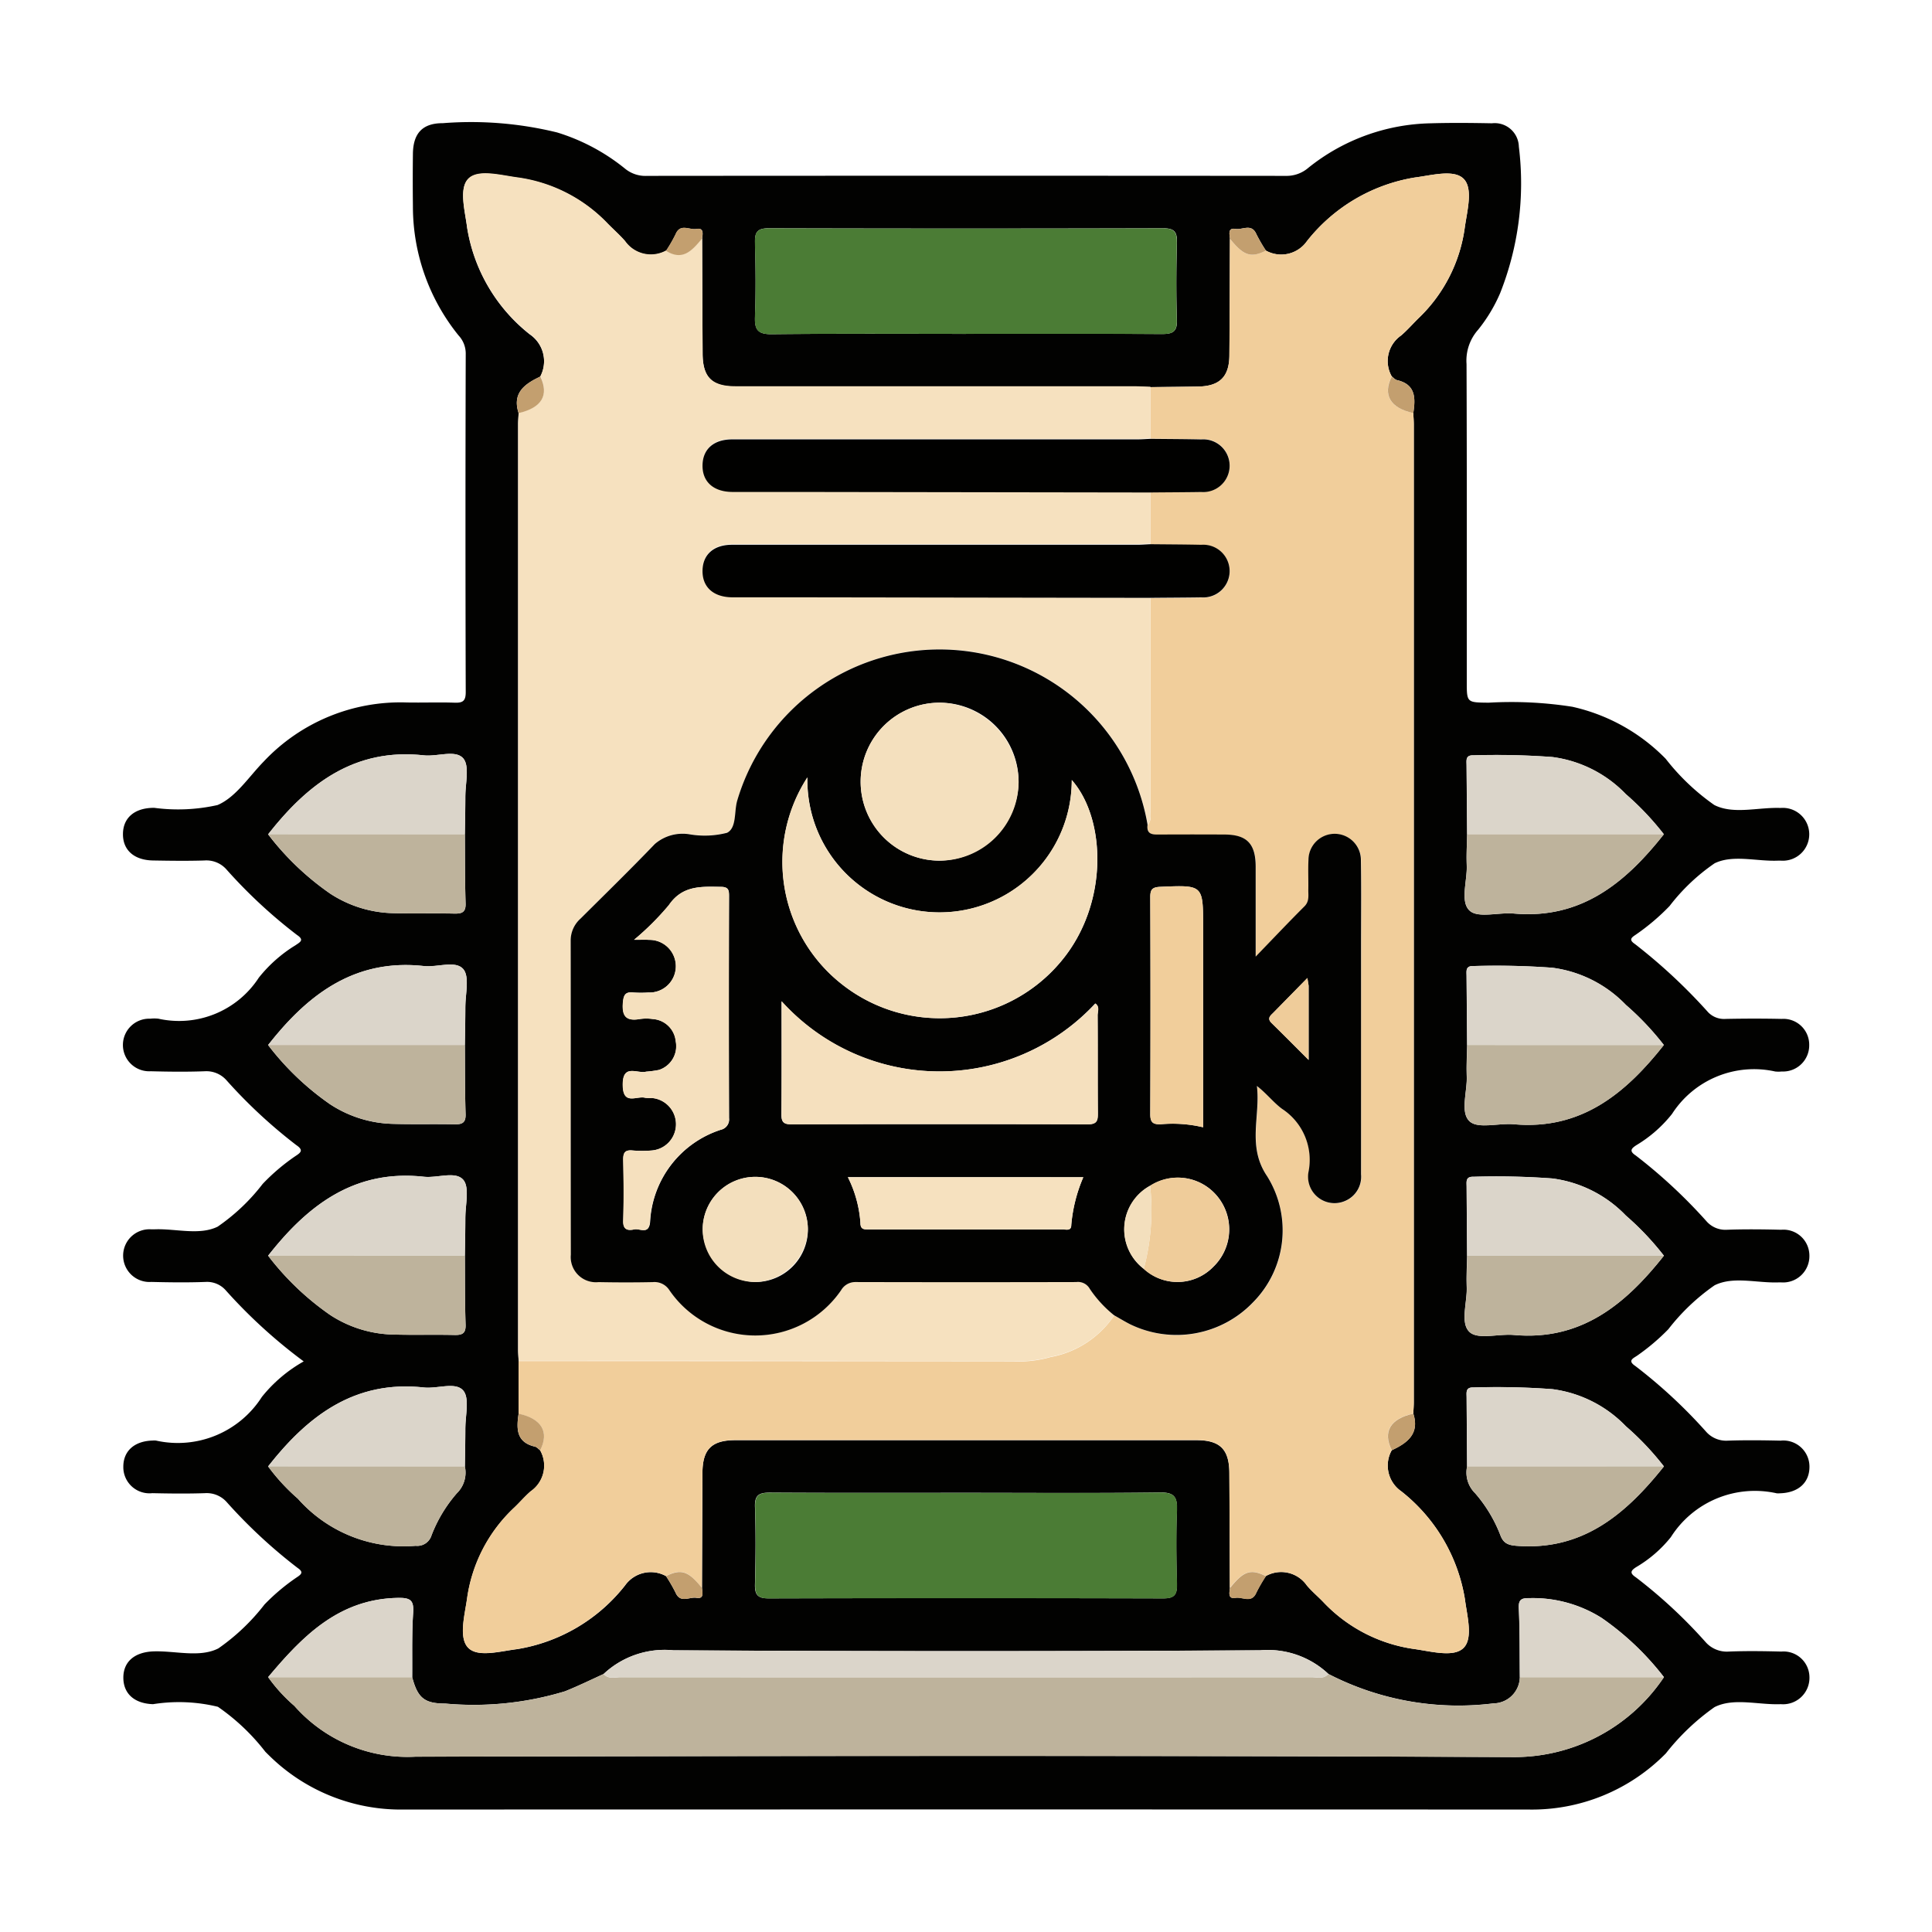 <svg xmlns="http://www.w3.org/2000/svg" width="65" height="65" viewBox="0 0 65 65">
  <g id="Grupo_970476" data-name="Grupo 970476" transform="translate(-810 -4484)">
    <g id="Grupo_970474" data-name="Grupo 970474" transform="translate(263.74 4436.824)">
      <path id="Trazado_637690" data-name="Trazado 637690" d="M556.478,92.979a17.375,17.375,0,0,1-2.623-2.392.837.837,0,0,0-.674-.282c-.608.023-1.219.015-1.828,0a.887.887,0,1,1-.008-1.77c.037,0,.074,0,.111,0,.716-.029,1.508.213,2.126-.089a6.686,6.686,0,0,0,1.515-1.438,6.841,6.841,0,0,1,1.094-.931c.182-.119.3-.2.034-.378a17.065,17.065,0,0,1-2.348-2.182.9.9,0,0,0-.719-.3c-.608.023-1.218.016-1.828,0a.885.885,0,1,1-.017-1.768,1.252,1.252,0,0,1,.277,0,3.2,3.2,0,0,0,3.378-1.381,4.749,4.749,0,0,1,1.241-1.095c.146-.1.3-.171.042-.342a16.981,16.981,0,0,1-2.387-2.22.9.9,0,0,0-.728-.285c-.572.018-1.145.01-1.717,0-.647-.007-1.031-.35-1.022-.9.008-.531.38-.856,1-.871h.055a6.064,6.064,0,0,0,2.127-.094c.615-.261,1.052-.952,1.555-1.466a6.312,6.312,0,0,1,4.81-1.985c.535.01,1.071-.011,1.606.007.272.009.38-.047.379-.356q-.017-5.7,0-11.407a.89.89,0,0,0-.24-.591,6.9,6.9,0,0,1-1.537-4.342q-.011-.886,0-1.772c.009-.694.328-1.032,1.01-1.029a12.157,12.157,0,0,1,3.841.312,6.775,6.775,0,0,1,2.277,1.211,1.082,1.082,0,0,0,.755.25q10.746-.009,21.492,0a1.118,1.118,0,0,0,.748-.269,6.779,6.779,0,0,1,4.13-1.5c.683-.02,1.366-.013,2.049,0a.812.812,0,0,1,.906.785,10.037,10.037,0,0,1-.632,4.936,5.277,5.277,0,0,1-.739,1.226,1.563,1.563,0,0,0-.389,1.152c.014,3.562.008,7.125.008,10.687,0,.706,0,.7.736.707a13.29,13.29,0,0,1,2.814.137,6.313,6.313,0,0,1,3.143,1.751,7.567,7.567,0,0,0,1.634,1.554c.644.329,1.48.071,2.232.1a.889.889,0,1,1,.016,1.773c-.037,0-.074,0-.111,0-.716.029-1.508-.212-2.126.089a6.647,6.647,0,0,0-1.515,1.437,7.4,7.4,0,0,1-1.138.965c-.141.094-.245.168-.03.312a18.689,18.689,0,0,1,2.468,2.3.743.743,0,0,0,.586.221c.628-.012,1.256-.014,1.883,0a.869.869,0,0,1,.929.881.88.88,0,0,1-.925.888,1.01,1.01,0,0,1-.221,0,3.281,3.281,0,0,0-3.469,1.427,4.432,4.432,0,0,1-1.2,1.052c-.174.113-.247.2-.02.348a17.573,17.573,0,0,1,2.387,2.221.844.844,0,0,0,.676.277c.608-.022,1.219-.015,1.828,0a.873.873,0,0,1,.95.86.885.885,0,0,1-.959.91h-.055c-.733.033-1.545-.219-2.178.1a7.053,7.053,0,0,0-1.554,1.477,7.2,7.2,0,0,1-1.054.892c-.131.088-.326.165-.056.345a17.177,17.177,0,0,1,2.389,2.219.9.9,0,0,0,.725.292c.59-.02,1.181-.013,1.772,0a.879.879,0,0,1,.972.895c-.006.527-.384.86-.993.876a.542.542,0,0,1-.111,0,3.347,3.347,0,0,0-3.559,1.475,4.247,4.247,0,0,1-1.168,1.01c-.194.124-.215.206-.006.345a16.727,16.727,0,0,1,2.348,2.182.952.952,0,0,0,.772.313c.59-.024,1.181-.015,1.772,0a.872.872,0,0,1,.945.865.888.888,0,0,1-.964.905c-.751.031-1.587-.228-2.231.1a7.723,7.723,0,0,0-1.634,1.554,6.315,6.315,0,0,1-4.629,1.891q-18.916-.006-37.832,0a6.309,6.309,0,0,1-4.543-1.828c-.04-.038-.079-.078-.118-.117a7.174,7.174,0,0,0-1.595-1.512,5.544,5.544,0,0,0-2.181-.088c-.616-.019-.989-.341-1-.87-.011-.552.373-.884,1.018-.906.733-.024,1.545.22,2.178-.1a7.047,7.047,0,0,0,1.553-1.478,6.853,6.853,0,0,1,1.1-.923c.169-.11.2-.181.01-.31a17.311,17.311,0,0,1-2.388-2.219.9.9,0,0,0-.725-.293c-.59.02-1.181.013-1.772,0a.88.88,0,0,1-.975-.891c0-.531.377-.864.987-.879a.543.543,0,0,1,.111,0,3.356,3.356,0,0,0,3.563-1.468A4.856,4.856,0,0,1,556.478,92.979Zm45.762-3.556a9.479,9.479,0,0,0-1.28-1.352,4.18,4.18,0,0,0-2.473-1.248,25.708,25.708,0,0,0-2.655-.057c-.27-.009-.231.17-.23.331q.007,1.162.017,2.325c-.006.349-.029.7-.014,1.046.023.526-.233,1.224.1,1.527.288.26.978.049,1.485.095C599.459,92.294,600.95,91.054,602.24,89.423Zm-46.96,7.089a6.685,6.685,0,0,0,1,1.083,4.742,4.742,0,0,0,3.964,1.587.5.5,0,0,0,.534-.351,4.741,4.741,0,0,1,.851-1.415.972.972,0,0,0,.271-.905c.006-.424.018-.848.016-1.272,0-.44.15-1.026-.073-1.282-.262-.3-.866-.051-1.318-.1C558.194,93.6,556.614,94.81,555.28,96.512Zm0-7.089a9.259,9.259,0,0,0,2.089,1.994,4.029,4.029,0,0,0,2.13.658c.679.019,1.359,0,2.039.014.268.007.4-.043.386-.355-.027-.77-.019-1.542-.024-2.313.006-.424.018-.848.016-1.272,0-.44.15-1.026-.072-1.282-.263-.3-.867-.051-1.319-.1C558.194,86.507,556.613,87.72,555.28,89.423Zm46.96,7.089a9.49,9.49,0,0,0-1.28-1.352,4.184,4.184,0,0,0-2.473-1.248,25.645,25.645,0,0,0-2.655-.057c-.27-.009-.231.17-.23.331q.007,1.162.017,2.325a.975.975,0,0,0,.271.905,4.757,4.757,0,0,1,.85,1.416c.1.265.258.329.535.351C599.512,99.361,600.966,98.108,602.24,96.513ZM561.9,82.333c.006-.424.018-.848.016-1.272,0-.44.15-1.026-.072-1.282-.263-.3-.867-.051-1.319-.1-2.33-.259-3.911.954-5.245,2.657a9.259,9.259,0,0,0,2.089,1.994,4.029,4.029,0,0,0,2.13.658c.679.019,1.359,0,2.039.014.268.007.4-.043.386-.355C561.9,83.875,561.905,83.1,561.9,82.333Zm33.72-7.089c-.006.349-.029.7-.014,1.046.022.526-.233,1.225.1,1.527.288.259.978.049,1.485.095,2.265.2,3.757-1.035,5.046-2.666a9.505,9.505,0,0,0-1.28-1.352,4.18,4.18,0,0,0-2.473-1.248,25.646,25.646,0,0,0-2.655-.057c-.27-.009-.231.17-.23.331Q595.61,74.081,595.62,75.243Zm-33.72,0c.006-.424.018-.848.016-1.272,0-.44.15-1.026-.072-1.282-.263-.3-.867-.052-1.319-.1-2.33-.259-3.911.953-5.245,2.657a9.254,9.254,0,0,0,2.089,1.994,4.027,4.027,0,0,0,2.13.658c.679.019,1.359,0,2.039.014.268.006.4-.043.386-.355C561.9,76.786,561.905,76.014,561.9,75.243Zm33.72,7.089c-.006.349-.029.7-.014,1.046.023.526-.233,1.225.1,1.527.288.259.978.049,1.485.095,2.265.2,3.757-1.035,5.046-2.666a9.48,9.48,0,0,0-1.28-1.352,4.18,4.18,0,0,0-2.473-1.248,25.646,25.646,0,0,0-2.655-.057c-.27-.009-.231.17-.23.332Q595.61,81.17,595.62,82.333Zm-29.05,21.161c-.433.2-.86.406-1.3.583a10.561,10.561,0,0,1-4.031.413c-.7,0-.928-.191-1.111-.889.007-.717-.016-1.435.032-2.149.028-.409-.062-.522-.488-.517-2,.025-3.229,1.282-4.39,2.667a5.457,5.457,0,0,0,.882.966,5.069,5.069,0,0,0,4.08,1.709c12.327-.026,24.654-.045,36.98.014a6.06,6.06,0,0,0,5.018-2.689,9.4,9.4,0,0,0-2.094-1.992,4.336,4.336,0,0,0-2.408-.668c-.254,0-.4.012-.381.344.039.77.026,1.543.035,2.314a.9.9,0,0,1-.89.884,9.527,9.527,0,0,1-5.552-.991,2.971,2.971,0,0,0-2.288-.795q-9.874.056-19.749,0A3,3,0,0,0,566.57,103.494Zm-2.862-42.419c-.006.129-.017.258-.017.386q0,15.561,0,31.121c0,.129.011.258.017.386v1.769c-.074.5-.088.963.552,1.11.064.015.115.081.173.123a1.049,1.049,0,0,1-.316,1.379c-.195.168-.363.368-.55.545a5.161,5.161,0,0,0-1.594,3.081c-.082.563-.285,1.315.044,1.644s1.079.11,1.644.041a5.8,5.8,0,0,0,3.628-2.142,1.06,1.06,0,0,1,1.379-.315,5.4,5.4,0,0,1,.32.555c.161.371.468.135.7.175.262.046.206-.17.19-.328q.008-1.938.016-3.875c0-.793.311-1.1,1.109-1.1q7.755,0,15.509,0c.8,0,1.1.31,1.109,1.1.008,1.292.011,2.583.017,3.875-.016.158-.072.374.19.327.233-.041.54.2.7-.176a5.174,5.174,0,0,1,.321-.555,1.051,1.051,0,0,1,1.379.317c.168.2.366.364.546.55a5.2,5.2,0,0,0,3.083,1.59c.563.079,1.315.289,1.644-.04s.116-1.08.044-1.645a5.8,5.8,0,0,0-2.145-3.627,1.053,1.053,0,0,1-.316-1.378c.524-.245.941-.553.725-1.232.006-.129.017-.258.017-.386q0-16.446,0-32.891c0-.129-.011-.258-.017-.386.074-.5.088-.963-.552-1.11-.064-.015-.115-.081-.173-.123a1.047,1.047,0,0,1,.317-1.378c.209-.18.392-.39.589-.584a5.18,5.18,0,0,0,1.551-3.044c.078-.564.289-1.315-.04-1.643s-1.08-.113-1.644-.042a5.818,5.818,0,0,0-3.628,2.143,1.057,1.057,0,0,1-1.379.315,5.356,5.356,0,0,1-.321-.555c-.162-.371-.468-.135-.7-.175-.262-.046-.205.171-.189.328-.005,1.31-.007,2.62-.018,3.93-.006.72-.33,1.035-1.055,1.046-.535.009-1.07.013-1.6.019-.2-.006-.405-.018-.608-.018q-6.675,0-13.351,0c-.8,0-1.1-.31-1.109-1.1q-.011-1.938-.016-3.876c.019-.16.068-.374-.193-.326-.233.043-.542-.2-.7.179a4.873,4.873,0,0,1-.321.557,1.06,1.06,0,0,1-1.379-.322c-.18-.209-.39-.392-.585-.589a5.163,5.163,0,0,0-3.043-1.551c-.564-.077-1.317-.286-1.644.041s-.113,1.079-.042,1.644a5.718,5.718,0,0,0,2.105,3.586,1.1,1.1,0,0,1,.359,1.42C563.919,60.09,563.485,60.388,563.708,61.075ZM578.758,97.4c-2.2,0-4.391.007-6.586-.007-.367,0-.526.072-.512.481.03.866.023,1.733,0,2.6-.008.351.085.478.459.477q6.641-.018,13.282,0c.38,0,.463-.136.454-.481-.02-.829-.031-1.661,0-2.489.019-.45-.1-.6-.572-.592C583.111,97.417,580.934,97.4,578.758,97.4Zm0-38.993c2.2,0,4.39-.007,6.586.007.366,0,.527-.071.513-.48-.03-.866-.023-1.733,0-2.6.009-.35-.082-.479-.458-.478q-6.641.018-13.282,0c-.379,0-.464.134-.455.481.021.829.031,1.661,0,2.489-.019.448.1.6.572.593C574.407,58.395,576.584,58.41,578.761,58.409Z" fill="#020201"/>
      <path id="Trazado_637691" data-name="Trazado 637691" d="M603.8,100.7V98.927q8.323,0,16.645.008a3.816,3.816,0,0,0,1.253-.143,3.285,3.285,0,0,0,2.142-1.4c.175.1.347.2.526.293a3.564,3.564,0,0,0,4.161-.742,3.438,3.438,0,0,0,.465-4.23c-.686-1.006-.22-2.026-.345-3.038.323.249.552.551.844.769a2.051,2.051,0,0,1,.889,2.138.89.89,0,0,0,1.248.955.882.882,0,0,0,.523-.89q-.008-3.817,0-7.635c0-.977.011-1.955-.005-2.932a.882.882,0,0,0-1.764-.013c-.016.331,0,.664-.005,1,0,.2.042.394-.131.566-.516.515-1.017,1.046-1.64,1.69,0-1.13,0-2.08,0-3.029,0-.773-.3-1.075-1.058-1.078q-1.079-.005-2.158,0c-.236,0-.465.013-.422-.331.143-.155.091-.348.091-.526q0-3.551,0-7.1c.571-.006,1.142-.007,1.714-.02a.887.887,0,1,0,0-1.769c-.571-.013-1.142-.014-1.714-.02V69.7c.571-.006,1.142-.007,1.714-.02a.887.887,0,1,0,0-1.769c-.571-.013-1.142-.014-1.714-.02V66.159c.535-.006,1.07-.01,1.6-.019.725-.012,1.049-.327,1.055-1.046.011-1.31.012-2.62.018-3.93.458.576.7.657,1.211.4a1.058,1.058,0,0,0,1.379-.315,5.818,5.818,0,0,1,3.628-2.143c.565-.071,1.315-.286,1.644.042s.118,1.08.04,1.643a5.179,5.179,0,0,1-1.551,3.044c-.2.194-.38.4-.589.584a1.047,1.047,0,0,0-.317,1.378c-.314.62-.053,1.064.725,1.233.006.129.017.258.017.386q0,16.445,0,32.891c0,.129-.011.257-.017.386-.778.168-1.04.614-.725,1.232a1.053,1.053,0,0,0,.316,1.378,5.8,5.8,0,0,1,2.145,3.627c.072.565.284,1.316-.044,1.645s-1.08.12-1.644.04a5.2,5.2,0,0,1-3.083-1.59c-.18-.186-.377-.355-.546-.55a1.051,1.051,0,0,0-1.379-.317c-.51-.254-.755-.172-1.212.4-.005-1.292-.009-2.583-.017-3.875,0-.792-.313-1.1-1.109-1.1q-7.755,0-15.509,0c-.8,0-1.1.308-1.109,1.1q-.012,1.938-.016,3.875c-.459-.576-.7-.658-1.211-.4a1.06,1.06,0,0,0-1.379.315,5.8,5.8,0,0,1-3.628,2.142c-.565.069-1.316.287-1.644-.041s-.126-1.081-.044-1.644a5.161,5.161,0,0,1,1.594-3.081c.187-.178.355-.377.55-.545a1.049,1.049,0,0,0,.316-1.379C604.842,101.308,604.581,100.864,603.8,100.7Z" transform="translate(-40.094 -5.958)" fill="#f1ce9b"/>
      <path id="Trazado_637692" data-name="Trazado 637692" d="M625.07,73.242q0,3.551,0,7.1c0,.178.053.371-.091.526a7.1,7.1,0,0,0-13.8-.828c-.118.378-.014.933-.347,1.1a3.009,3.009,0,0,1-1.254.053,1.43,1.43,0,0,0-1.177.325c-.819.851-1.664,1.677-2.5,2.51a.984.984,0,0,0-.331.729c0,3.526,0,7.052.005,10.577a.847.847,0,0,0,.933.923c.609.01,1.219.011,1.828,0a.594.594,0,0,1,.551.266,3.5,3.5,0,0,0,5.781.007.552.552,0,0,1,.49-.275q3.711.015,7.423,0a.453.453,0,0,1,.455.231,3.985,3.985,0,0,0,.821.89,3.285,3.285,0,0,1-2.142,1.4,3.816,3.816,0,0,1-1.253.143q-8.322-.014-16.645-.008c-.006-.129-.017-.257-.017-.386q0-15.561,0-31.121c0-.129.011-.257.017-.386.782-.184,1.027-.6.73-1.234a1.1,1.1,0,0,0-.359-1.42,5.718,5.718,0,0,1-2.105-3.586c-.071-.565-.285-1.317.042-1.644s1.08-.117,1.644-.041a5.163,5.163,0,0,1,3.043,1.551c.194.2.4.38.584.589a1.06,1.06,0,0,0,1.379.322c.573.363.892-.027,1.214-.409q.007,1.938.016,3.876c0,.792.313,1.1,1.109,1.1q6.675,0,13.351,0c.2,0,.405.011.608.018v1.735c-.147.006-.294.018-.442.018q-6.812,0-13.624,0c-.62,0-.987.324-1,.856-.015.561.359.908,1,.913.72.006,1.44,0,2.16,0l11.906.018v1.736c-.147.006-.294.017-.442.018q-6.812,0-13.624,0c-.62,0-.987.324-1,.856-.015.561.359.908,1,.913.72.006,1.44,0,2.16,0Z" transform="translate(-40.107 -5.952)" fill="#f6e1bf"/>
      <path id="Trazado_637693" data-name="Trazado 637693" d="M619.36,286.476a6.06,6.06,0,0,1-5.018,2.689c-12.326-.059-24.653-.04-36.98-.014a5.069,5.069,0,0,1-4.08-1.709,5.457,5.457,0,0,1-.882-.966h4.847c.182.7.412.889,1.111.889a10.561,10.561,0,0,0,4.031-.413c.441-.177.867-.387,1.3-.583.162.184.38.108.573.108q11.617.006,23.235,0c.193,0,.41.076.573-.108a9.527,9.527,0,0,0,5.552.991.9.9,0,0,0,.89-.884Z" transform="translate(-17.12 -182.873)" fill="#beb39c"/>
      <path id="Trazado_637694" data-name="Trazado 637694" d="M653.281,258.886c2.177,0,4.354.015,6.53-.011.474-.006.592.142.573.592-.035.828-.024,1.66,0,2.489.009.346-.074.483-.454.482q-6.641-.018-13.282,0c-.374,0-.467-.126-.459-.477.021-.866.028-1.734,0-2.6-.014-.409.145-.483.512-.481C648.89,258.893,651.086,258.886,653.281,258.886Z" transform="translate(-74.523 -161.484)" fill="#4b7c35"/>
      <path id="Trazado_637695" data-name="Trazado 637695" d="M653.277,70.828c-2.177,0-4.354-.014-6.53.012-.476.006-.59-.144-.572-.593.035-.828.024-1.66,0-2.489-.009-.347.076-.482.455-.481q6.641.018,13.282,0c.375,0,.466.128.458.478-.021.866-.028,1.734,0,2.6.014.41-.147.483-.513.48C657.668,70.821,655.473,70.828,653.277,70.828Z" transform="translate(-74.517 -12.419)" fill="#4b7c35"/>
      <path id="Trazado_637696" data-name="Trazado 637696" d="M647.636,283.581c-.162.184-.38.108-.573.108q-11.617.006-23.235,0c-.193,0-.41.076-.573-.108a3,3,0,0,1,2.343-.795q9.874.055,19.749,0A2.971,2.971,0,0,1,647.636,283.581Z" transform="translate(-56.686 -180.087)" fill="#dbd5ca"/>
      <path id="Trazado_637697" data-name="Trazado 637697" d="M760.441,191.043c-1.29,1.631-2.781,2.87-5.046,2.666-.508-.046-1.2.165-1.485-.095-.335-.3-.08-1-.1-1.527-.015-.348.008-.7.014-1.046Z" transform="translate(-158.2 -108.709)" fill="#beb39c"/>
      <path id="Trazado_637698" data-name="Trazado 637698" d="M572.4,149.622c1.333-1.7,2.914-2.916,5.244-2.657.452.05,1.056-.2,1.319.1.222.256.07.842.072,1.282,0,.424-.01.848-.016,1.272Z" transform="translate(-17.119 -74.377)" fill="#dbd5ca"/>
      <path id="Trazado_637699" data-name="Trazado 637699" d="M754.052,149.772q-.009-1.162-.017-2.325c0-.162-.04-.341.23-.331a25.645,25.645,0,0,1,2.655.057,4.179,4.179,0,0,1,2.473,1.248,9.508,9.508,0,0,1,1.28,1.352Z" transform="translate(-158.432 -74.529)" fill="#dbd5ca"/>
      <path id="Trazado_637700" data-name="Trazado 637700" d="M572.4,159.107h6.619c.006.771,0,1.542.024,2.313.011.311-.118.361-.386.355-.68-.017-1.36.005-2.039-.014a4.027,4.027,0,0,1-2.13-.658A9.252,9.252,0,0,1,572.4,159.107Z" transform="translate(-17.119 -83.863)" fill="#beb39c"/>
      <path id="Trazado_637701" data-name="Trazado 637701" d="M753.82,159.106h6.62c-1.29,1.631-2.781,2.87-5.046,2.666-.508-.046-1.2.165-1.485-.095-.335-.3-.08-1-.1-1.527C753.792,159.8,753.814,159.455,753.82,159.106Z" transform="translate(-158.2 -83.863)" fill="#beb39c"/>
      <path id="Trazado_637702" data-name="Trazado 637702" d="M572.4,181.557c1.333-1.7,2.914-2.916,5.244-2.657.452.05,1.056-.2,1.319.1.222.256.07.842.072,1.282,0,.424-.01.848-.016,1.272Z" transform="translate(-17.119 -99.224)" fill="#dbd5ca"/>
      <path id="Trazado_637703" data-name="Trazado 637703" d="M760.672,181.709h-6.62q-.009-1.162-.017-2.325c0-.162-.04-.341.23-.332a25.646,25.646,0,0,1,2.655.057,4.179,4.179,0,0,1,2.473,1.248A9.488,9.488,0,0,1,760.672,181.709Z" transform="translate(-158.432 -99.375)" fill="#dbd5ca"/>
      <path id="Trazado_637704" data-name="Trazado 637704" d="M572.4,191.043h6.619c.006.771,0,1.542.024,2.312.011.312-.118.361-.386.355-.68-.017-1.36.006-2.039-.014a4.029,4.029,0,0,1-2.13-.658A9.258,9.258,0,0,1,572.4,191.043Z" transform="translate(-17.119 -108.709)" fill="#beb39c"/>
      <path id="Trazado_637705" data-name="Trazado 637705" d="M754.052,245.58q-.009-1.162-.017-2.325c0-.162-.04-.341.23-.331a25.651,25.651,0,0,1,2.655.057,4.184,4.184,0,0,1,2.473,1.248,9.492,9.492,0,0,1,1.28,1.352Z" transform="translate(-158.432 -149.068)" fill="#dbd5ca"/>
      <path id="Trazado_637706" data-name="Trazado 637706" d="M572.4,213.493c1.333-1.7,2.914-2.916,5.244-2.657.452.05,1.056-.2,1.319.1.222.256.07.842.072,1.282,0,.424-.01.848-.016,1.272Z" transform="translate(-17.119 -124.07)" fill="#dbd5ca"/>
      <path id="Trazado_637707" data-name="Trazado 637707" d="M572.4,245.429c1.334-1.7,2.914-2.916,5.244-2.657.452.05,1.056-.2,1.318.1.222.256.07.842.073,1.282,0,.424-.01.848-.016,1.272Z" transform="translate(-17.119 -148.916)" fill="#dbd5ca"/>
      <path id="Trazado_637708" data-name="Trazado 637708" d="M760.441,222.979c-1.29,1.63-2.781,2.87-5.046,2.666-.508-.046-1.2.165-1.485-.095-.335-.3-.08-1-.1-1.527-.015-.348.008-.7.014-1.046Z" transform="translate(-158.2 -133.556)" fill="#beb39c"/>
      <path id="Trazado_637709" data-name="Trazado 637709" d="M760.672,213.645h-6.62q-.009-1.162-.017-2.325c0-.162-.04-.341.23-.331a25.705,25.705,0,0,1,2.655.057,4.179,4.179,0,0,1,2.473,1.248A9.485,9.485,0,0,1,760.672,213.645Z" transform="translate(-158.432 -124.221)" fill="#dbd5ca"/>
      <path id="Trazado_637710" data-name="Trazado 637710" d="M572.4,222.978h6.619c.006.771,0,1.542.024,2.313.011.311-.118.361-.386.354-.68-.017-1.36.006-2.039-.014a4.029,4.029,0,0,1-2.13-.658A9.257,9.257,0,0,1,572.4,222.978Z" transform="translate(-17.119 -133.555)" fill="#beb39c"/>
      <path id="Trazado_637711" data-name="Trazado 637711" d="M754.034,254.913h6.621c-1.275,1.6-2.728,2.849-4.964,2.671-.276-.022-.432-.086-.535-.351a4.754,4.754,0,0,0-.85-1.416A.975.975,0,0,1,754.034,254.913Z" transform="translate(-158.414 -158.402)" fill="#bdb29b"/>
      <path id="Trazado_637712" data-name="Trazado 637712" d="M572.4,254.914h6.619a.972.972,0,0,1-.271.905,4.742,4.742,0,0,0-.851,1.415.5.5,0,0,1-.534.351A4.742,4.742,0,0,1,573.4,256,6.682,6.682,0,0,1,572.4,254.914Z" transform="translate(-17.119 -158.402)" fill="#bdb29b"/>
      <path id="Trazado_637713" data-name="Trazado 637713" d="M577.247,277.507H572.4c1.161-1.385,2.391-2.642,4.39-2.667.427-.005.516.108.488.517C577.231,276.072,577.254,276.79,577.247,277.507Z" transform="translate(-17.12 -173.906)" fill="#dbd5ca"/>
      <path id="Trazado_637714" data-name="Trazado 637714" d="M766.825,277.533h-4.848c-.008-.772,0-1.544-.035-2.314-.017-.333.127-.345.381-.344a4.336,4.336,0,0,1,2.408.668A9.4,9.4,0,0,1,766.825,277.533Z" transform="translate(-164.585 -173.931)" fill="#dbd5ca"/>
      <path id="Trazado_637715" data-name="Trazado 637715" d="M610.884,89.722c.3.635.052,1.05-.73,1.234C609.931,90.269,610.366,89.971,610.884,89.722Z" transform="translate(-46.446 -29.881)" fill="#c39f6f"/>
      <path id="Trazado_637716" data-name="Trazado 637716" d="M610.242,246.923c.778.168,1.04.613.725,1.233-.057-.042-.109-.109-.173-.123C610.155,247.886,610.168,247.421,610.242,246.923Z" transform="translate(-46.534 -152.186)" fill="#c39f6f"/>
      <path id="Trazado_637717" data-name="Trazado 637717" d="M742.251,248.155c-.315-.618-.053-1.064.725-1.232C743.191,247.6,742.775,247.911,742.251,248.155Z" transform="translate(-149.164 -152.186)" fill="#c39f6f"/>
      <path id="Trazado_637718" data-name="Trazado 637718" d="M632.709,271.065c.507-.255.753-.174,1.211.4.016.158.073.374-.19.328-.233-.04-.54.2-.7-.175A5.4,5.4,0,0,0,632.709,271.065Z" transform="translate(-64.041 -170.861)" fill="#c39f6f"/>
      <path id="Trazado_637719" data-name="Trazado 637719" d="M718.117,271.468c.457-.577.7-.658,1.212-.4a5.18,5.18,0,0,0-.321.555c-.16.373-.467.135-.7.176C718.045,271.842,718.1,271.626,718.117,271.468Z" transform="translate(-130.477 -170.861)" fill="#c39f6f"/>
      <path id="Trazado_637720" data-name="Trazado 637720" d="M633.916,67.556c-.322.382-.641.772-1.214.409a4.895,4.895,0,0,0,.321-.557c.159-.379.467-.136.7-.179C633.983,67.182,633.935,67.4,633.916,67.556Z" transform="translate(-64.036 -12.352)" fill="#c39f6f"/>
      <path id="Trazado_637721" data-name="Trazado 637721" d="M719.328,67.961c-.508.255-.753.173-1.211-.4-.016-.157-.073-.374.189-.328.233.04.54-.2.7.175A5.355,5.355,0,0,0,719.328,67.961Z" transform="translate(-130.477 -12.354)" fill="#c39f6f"/>
      <path id="Trazado_637722" data-name="Trazado 637722" d="M742.975,90.955c-.778-.169-1.039-.613-.725-1.233.057.042.109.109.173.123C743.063,89.991,743.049,90.457,742.975,90.955Z" transform="translate(-149.164 -29.881)" fill="#c39f6f"/>
      <path id="Trazado_637723" data-name="Trazado 637723" d="M636.547,153.565a3.985,3.985,0,0,1-.821-.89.453.453,0,0,0-.455-.231q-3.712.009-7.423,0a.552.552,0,0,0-.49.275,3.5,3.5,0,0,1-5.781-.007.594.594,0,0,0-.551-.266c-.609.013-1.219.012-1.828,0a.847.847,0,0,1-.933-.923c-.006-3.526,0-7.051-.005-10.577a.984.984,0,0,1,.331-.729c.837-.833,1.683-1.659,2.5-2.51a1.43,1.43,0,0,1,1.177-.325,3.01,3.01,0,0,0,1.253-.053c.334-.17.23-.725.347-1.1a7.1,7.1,0,0,1,13.8.828c-.043.345.186.333.422.331q1.079-.006,2.158,0c.76,0,1.056.305,1.058,1.078,0,.95,0,1.9,0,3.029.622-.644,1.123-1.174,1.64-1.69.173-.172.127-.37.131-.566.006-.332-.011-.665.005-1a.882.882,0,0,1,1.764.013c.016.977.005,1.955.005,2.932q0,3.817,0,7.635a.882.882,0,0,1-.523.89.89.89,0,0,1-1.248-.955,2.051,2.051,0,0,0-.889-2.138c-.292-.218-.521-.52-.844-.769.124,1.012-.341,2.031.345,3.038a3.438,3.438,0,0,1-.465,4.23,3.564,3.564,0,0,1-4.16.742C636.894,153.768,636.722,153.663,636.547,153.565Zm1-1.561a1.677,1.677,0,0,0,2.337-.075,1.748,1.748,0,0,0,.177-2.314,1.72,1.72,0,0,0-2.3-.412A1.671,1.671,0,0,0,637.543,152Zm-11.321-16.539a5.232,5.232,0,0,0,1.168,6.967,5.311,5.311,0,0,0,7.346-.753c1.634-1.928,1.539-4.812.38-6.124a4.448,4.448,0,1,1-8.895-.089ZM625.354,143c0,1.339.008,2.571-.006,3.8,0,.271.084.337.344.336q4.982-.012,9.964,0c.332,0,.34-.148.338-.4-.009-1.088,0-2.177-.008-3.265,0-.131.08-.292-.077-.4A7.158,7.158,0,0,1,625.354,143Zm-4.959-2.069c.262,0,.385-.006.506,0a.886.886,0,1,1-.026,1.771,3.69,3.69,0,0,1-.5,0c-.257-.027-.33.06-.354.329-.041.459.1.645.566.564a1.461,1.461,0,0,1,.442,0,.828.828,0,0,1,.768.747.841.841,0,0,1-.565.965,3.612,3.612,0,0,1-.432.058c-.3.078-.794-.286-.785.454.009.7.477.345.758.426a1.254,1.254,0,0,0,.221.006.886.886,0,0,1,.009,1.765,3.9,3.9,0,0,1-.664,0c-.249-.022-.313.076-.309.314.014.683.021,1.366,0,2.049-.011.317.162.338.375.293.188-.04.486.19.528-.251a3.445,3.445,0,0,1,2.378-3.1.356.356,0,0,0,.279-.392q-.016-3.738,0-7.475c0-.191-.019-.3-.261-.306-.664-.008-1.3-.061-1.761.612A9.218,9.218,0,0,1,620.395,140.927Zm12.934-5.3a2.657,2.657,0,1,0-2.664,2.635A2.7,2.7,0,0,0,633.329,135.631Zm6.208,11.606v-6.75c0-1.412,0-1.4-1.441-1.34-.268.012-.337.088-.336.347q.013,3.65,0,7.3c0,.265.075.348.341.342A4.431,4.431,0,0,1,639.537,147.237Zm-11.951,1.679a4.05,4.05,0,0,1,.422,1.539c0,.226.128.22.284.22q3.261,0,6.521,0c.112,0,.292.059.288-.146a5.161,5.161,0,0,1,.405-1.61Zm-3.1,3.527a1.769,1.769,0,1,0-1.783-1.754A1.821,1.821,0,0,0,624.481,152.443Zm18.563-10.23-1.14,1.163c-.1.1-.234.193-.065.357.395.384.781.777,1.244,1.239,0-.921,0-1.708,0-2.494C643.081,142.427,643.067,142.376,643.044,142.213Z" transform="translate(-52.8 -62.135)" fill="#020201"/>
      <path id="Trazado_637724" data-name="Trazado 637724" d="M653.306,100.971l-11.906-.018c-.72,0-1.44,0-2.16,0-.642-.005-1.016-.352-1-.913.014-.533.381-.856,1-.856q6.812,0,13.624,0c.147,0,.295-.012.442-.018.571.006,1.142.007,1.714.02a.887.887,0,1,1,0,1.769C654.449,100.964,653.878,100.965,653.306,100.971Z" transform="translate(-68.344 -37.226)" fill="#010100"/>
      <path id="Trazado_637725" data-name="Trazado 637725" d="M653.306,116.939l-11.906-.018c-.72,0-1.44,0-2.16,0-.642-.005-1.016-.352-1-.913.014-.533.381-.856,1-.856q6.812,0,13.624,0c.147,0,.295-.012.442-.018.571.006,1.142.007,1.714.02a.887.887,0,1,1,0,1.769C654.449,116.932,653.878,116.933,653.306,116.939Z" transform="translate(-68.344 -49.649)" fill="#010100"/>
      <path id="Trazado_637726" data-name="Trazado 637726" d="M651.138,150.482a4.448,4.448,0,1,0,8.895.089c1.159,1.312,1.253,4.2-.38,6.124a5.311,5.311,0,0,1-7.346.753A5.232,5.232,0,0,1,651.138,150.482Z" transform="translate(-77.716 -77.153)" fill="#f3dfbd"/>
      <path id="Trazado_637727" data-name="Trazado 637727" d="M650.2,184.414a7.158,7.158,0,0,0,10.555.079c.157.107.076.269.077.4.008,1.088,0,2.177.008,3.265,0,.25-.006.4-.338.4q-4.982-.019-9.964,0c-.26,0-.347-.065-.344-.336C650.2,186.985,650.2,185.753,650.2,184.414Z" transform="translate(-77.641 -103.553)" fill="#f5e0be"/>
      <path id="Trazado_637728" data-name="Trazado 637728" d="M626.549,168.845a9.213,9.213,0,0,0,1.166-1.166c.459-.673,1.1-.62,1.761-.612.242,0,.261.115.261.306q-.006,3.738,0,7.475a.357.357,0,0,1-.279.392,3.445,3.445,0,0,0-2.378,3.1c-.042.441-.341.212-.528.251-.212.045-.385.023-.374-.293.023-.682.016-1.366,0-2.048,0-.238.06-.336.309-.314a3.9,3.9,0,0,0,.664,0,.886.886,0,0,0-.009-1.765,1.25,1.25,0,0,1-.221-.006c-.28-.081-.749.277-.758-.426-.009-.74.49-.376.785-.454a3.617,3.617,0,0,0,.432-.058.84.84,0,0,0,.565-.965.828.828,0,0,0-.768-.747,1.461,1.461,0,0,0-.442,0c-.468.081-.607-.105-.566-.564.024-.27.1-.356.354-.329a3.7,3.7,0,0,0,.5,0,.886.886,0,1,0,.026-1.771C626.934,168.84,626.812,168.845,626.549,168.845Z" transform="translate(-58.954 -90.053)" fill="#f5e0be"/>
      <path id="Trazado_637729" data-name="Trazado 637729" d="M667.519,141.85a2.657,2.657,0,1,1-2.621-2.677A2.7,2.7,0,0,1,667.519,141.85Z" transform="translate(-86.989 -68.355)" fill="#f4e0be"/>
      <path id="Trazado_637730" data-name="Trazado 637730" d="M707.876,175.091a4.431,4.431,0,0,0-1.436-.1c-.266.006-.342-.077-.341-.342q.014-3.65,0-7.3c0-.26.068-.335.336-.347,1.441-.063,1.441-.072,1.441,1.34Z" transform="translate(-121.139 -89.989)" fill="#f1ce9b"/>
      <path id="Trazado_637731" data-name="Trazado 637731" d="M660.268,211.08h7.921a5.161,5.161,0,0,0-.405,1.61c0,.206-.176.146-.288.146q-3.261.005-6.521,0c-.156,0-.288.007-.284-.22A4.049,4.049,0,0,0,660.268,211.08Z" transform="translate(-85.482 -124.299)" fill="#f6e1bf"/>
      <path id="Trazado_637732" data-name="Trazado 637732" d="M640.035,214.567a1.769,1.769,0,1,1,1.756-1.782A1.818,1.818,0,0,1,640.035,214.567Z" transform="translate(-68.353 -124.259)" fill="#f3dfbd"/>
      <path id="Trazado_637733" data-name="Trazado 637733" d="M705.335,211.43a1.72,1.72,0,0,1,2.3.412,1.747,1.747,0,0,1-.177,2.314,1.677,1.677,0,0,1-2.337.075A7.687,7.687,0,0,0,705.335,211.43Z" transform="translate(-120.381 -124.363)" fill="#efcc9a"/>
      <path id="Trazado_637734" data-name="Trazado 637734" d="M725.4,180.882c.024.164.038.214.038.265,0,.786,0,1.573,0,2.494-.464-.463-.85-.855-1.244-1.239-.168-.164-.036-.254.065-.357Z" transform="translate(-135.153 -100.805)" fill="#efcc9a"/>
      <path id="Trazado_637735" data-name="Trazado 637735" d="M703.015,212.369a7.689,7.689,0,0,1-.211,2.8A1.671,1.671,0,0,1,703.015,212.369Z" transform="translate(-118.061 -125.302)" fill="#f3dfbd"/>
    </g>
    <rect id="Rectángulo_307381" data-name="Rectángulo 307381" width="65" height="65" transform="translate(810 4484)" fill="none"/>
  </g>
</svg>
